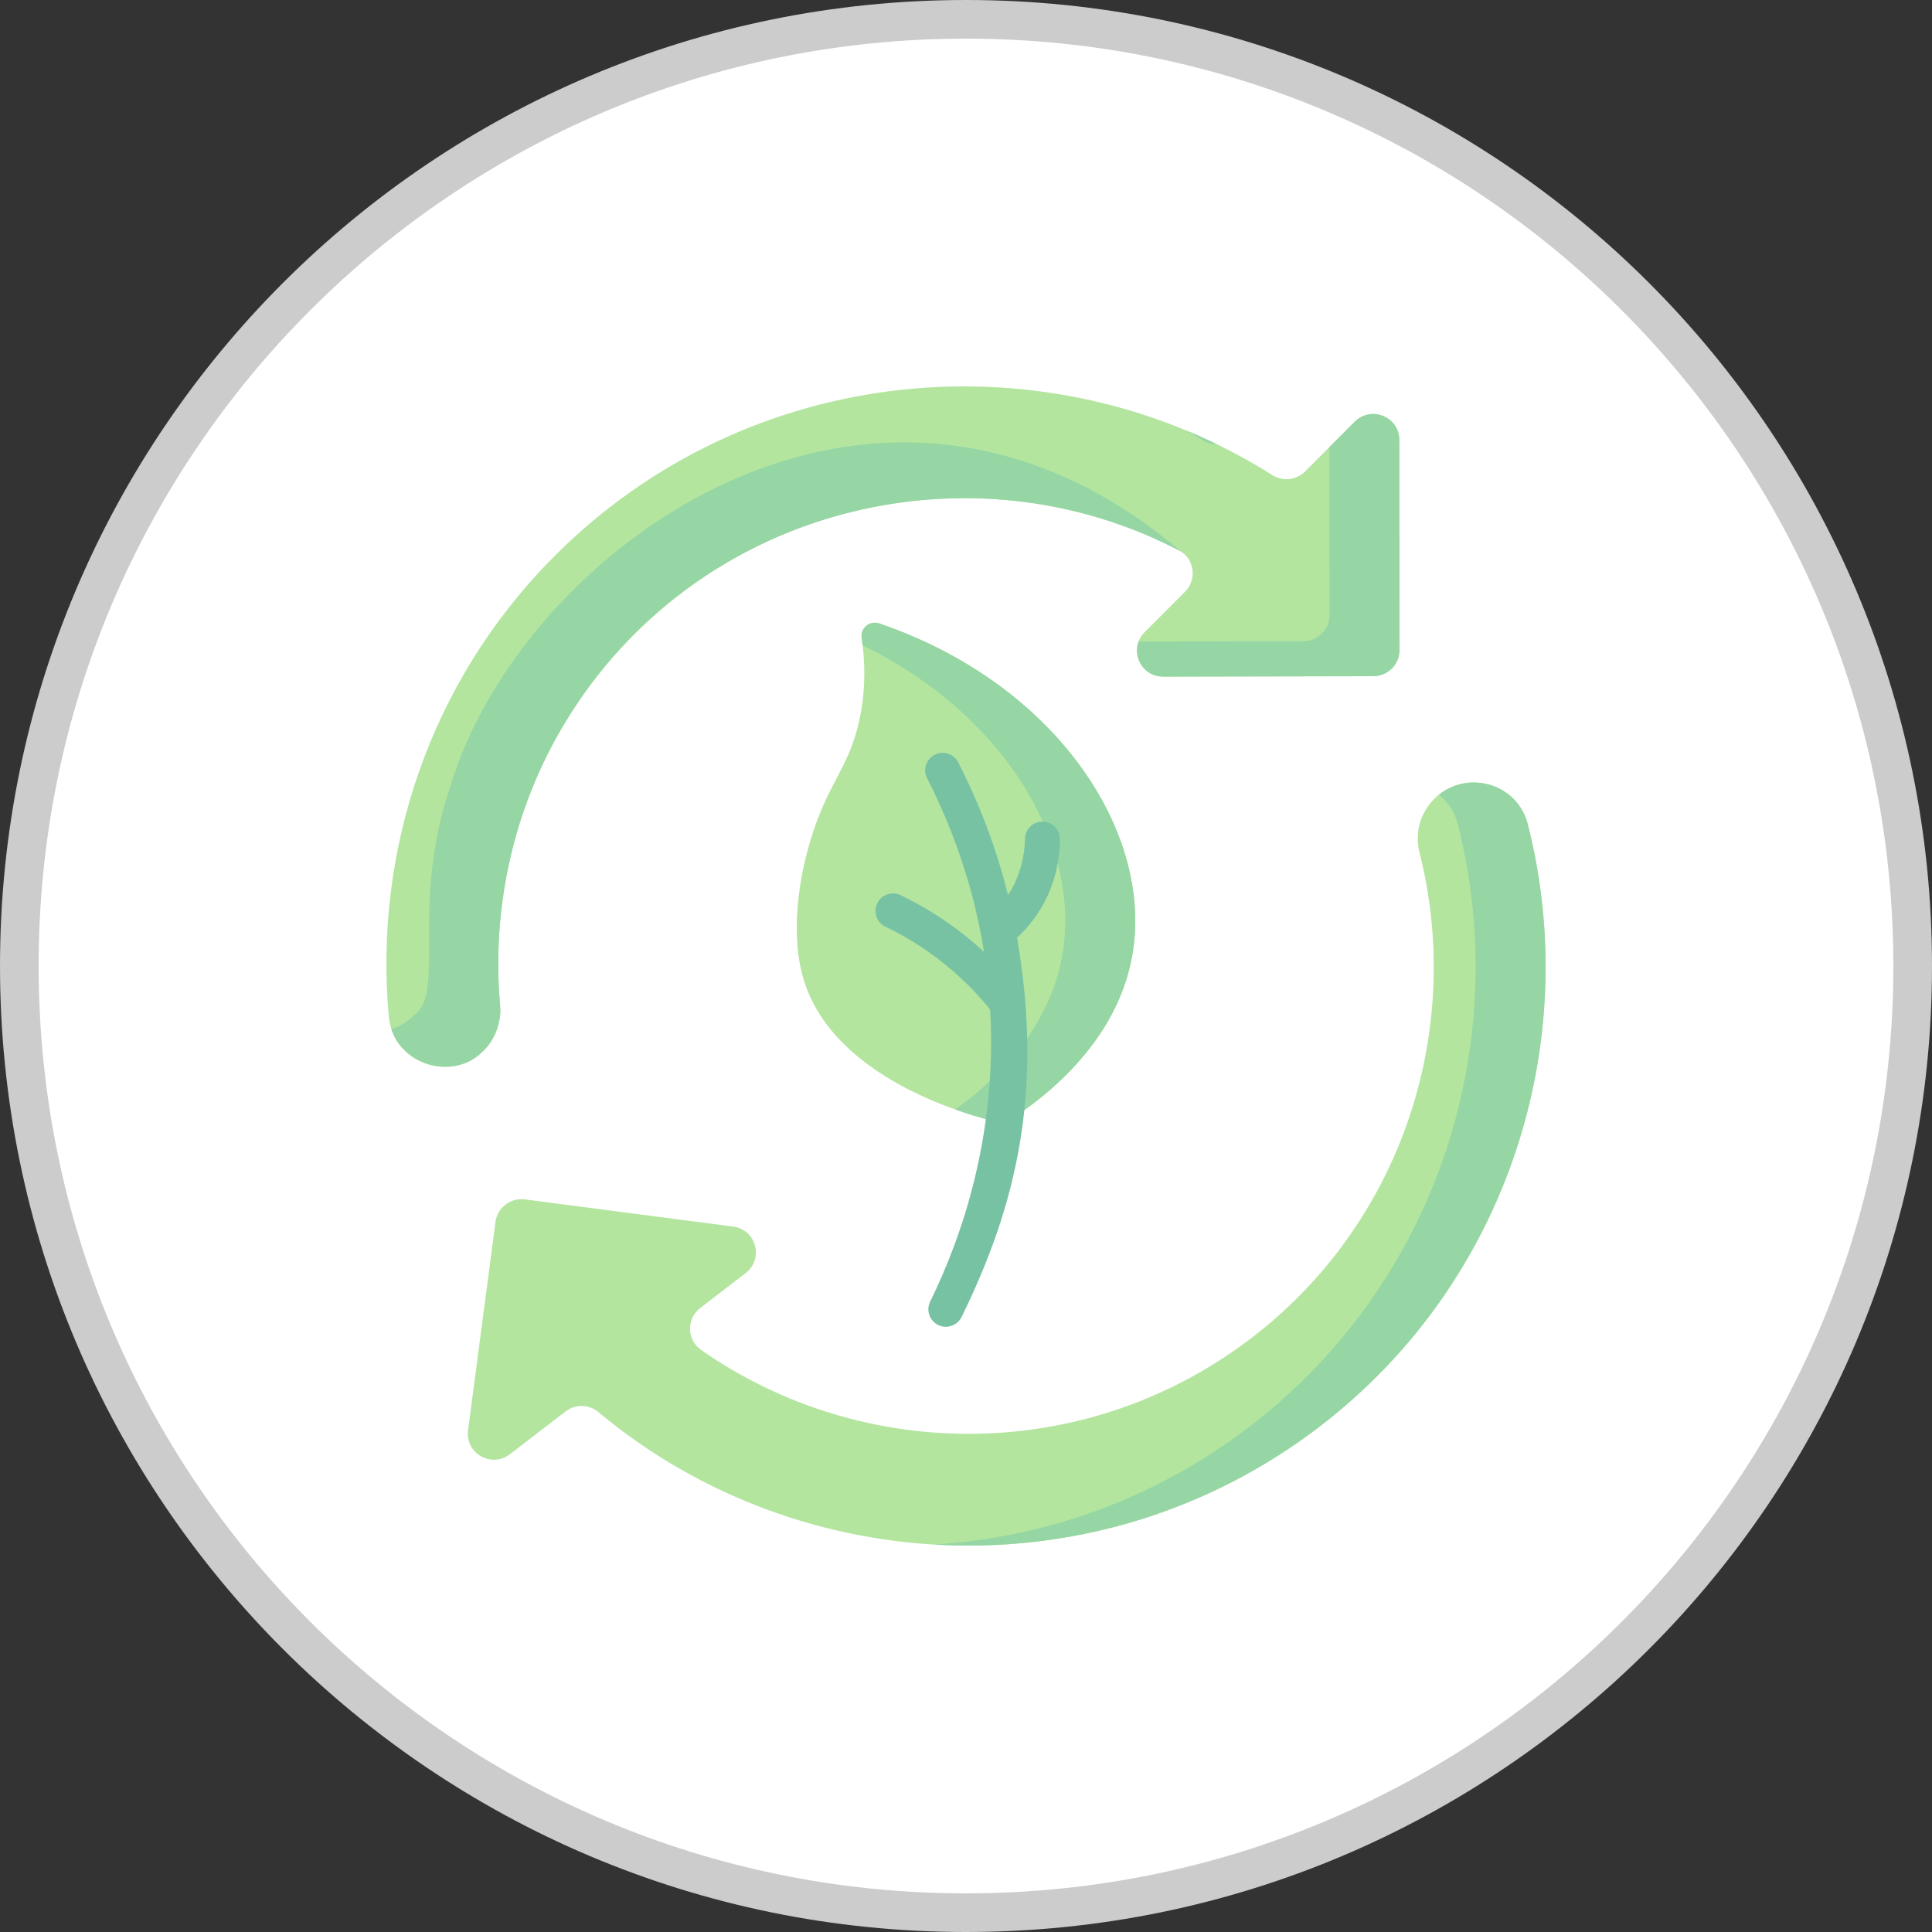 <svg width="100" height="100" viewBox="0 0 100 100" fill="none" xmlns="http://www.w3.org/2000/svg">
<rect x="0" y="0" width="100" height="100" fill="#333333" stroke="none"/>
<path d="M99 50C99 77.062 77.062 99 50 99C22.938 99 1 77.062 1 50C1 22.938 22.938 1 50 1C77.062 1 99 22.938 99 50Z" fill="white" stroke="#CCCCCC" stroke-width="2"/>
<g clip-path="url(#clip0)">
<path d="M25.049 54.361C23.316 56.096 20.344 55.041 20.123 52.607C19.353 44.108 22.195 35.331 28.654 28.83C38.718 18.697 54.288 17.282 65.876 24.601C66.408 24.937 67.103 24.85 67.549 24.404L70.119 21.83C70.97 20.977 72.428 21.573 72.428 22.777L72.439 33.642C72.439 34.389 71.832 34.997 71.084 34.999L60.204 35.022C59 35.024 58.397 33.572 59.249 32.718L61.336 30.628C61.978 29.984 61.822 28.898 61.017 28.481C51.869 23.739 40.289 25.248 32.674 32.993C27.543 38.213 25.279 45.231 25.884 52.034C25.96 52.894 25.661 53.748 25.049 54.361Z" fill="#B3E59F"/>
<path d="M62.983 22.993C62.48 22.75 61.971 22.52 61.458 22.306C61.726 22.464 61.992 22.624 62.255 22.79C62.479 22.932 62.732 22.997 62.983 22.993Z" fill="#95D6A4"/>
<path d="M61.426 28.809C61.424 28.808 61.422 28.806 61.421 28.805C61.422 28.806 61.423 28.808 61.424 28.809C61.425 28.809 61.425 28.809 61.426 28.809Z" fill="#95D6A4"/>
<path d="M25.884 52.033C25.457 47.132 26.496 41.948 29.235 37.423C35.871 26.329 50.125 22.717 61.127 28.547C45.279 15.083 27.142 28.381 23.379 40.485C21.163 46.819 23.116 51.387 21.427 52.55C21.078 52.9 20.677 53.135 20.26 53.269C20.814 55.112 23.559 55.982 25.049 54.361C25.522 53.912 25.981 52.953 25.884 52.033Z" fill="#95D6A4"/>
<path d="M72.428 22.777C72.428 21.573 70.971 20.977 70.119 21.83L68.809 23.142L68.818 31.831C68.818 32.578 68.211 33.186 67.463 33.188L58.934 33.206C58.625 34.032 59.209 35.023 60.204 35.021L71.085 34.999C71.833 34.997 72.44 34.389 72.439 33.642L72.428 22.777Z" fill="#95D6A4"/>
<path d="M74.229 41.357C75.813 39.771 78.525 40.494 79.076 42.658C81.934 53.874 78.105 66.27 68.393 73.77C57.087 82.498 41.475 81.86 30.957 73.079C30.476 72.677 29.775 72.671 29.275 73.055L26.39 75.271C25.434 76.005 24.07 75.222 24.227 74.028L25.645 63.25C25.743 62.508 26.424 61.985 27.167 62.081L37.949 63.487C39.143 63.644 39.548 65.163 38.592 65.897L36.25 67.697C35.527 68.252 35.541 69.349 36.283 69.868C44.722 75.772 56.394 75.796 64.956 69.113C72.708 63.063 75.758 53.117 73.47 44.115C73.219 43.128 73.507 42.081 74.229 41.357Z" fill="#B3E59F"/>
<path d="M79.076 42.658C78.553 40.603 76.082 39.849 74.478 41.136C74.936 41.502 75.291 42.016 75.454 42.658C78.312 53.874 74.483 66.27 64.771 73.77C59.848 77.571 54.108 79.595 48.328 79.944C55.296 80.363 62.441 78.365 68.393 73.77C78.105 66.27 81.934 53.874 79.076 42.658Z" fill="#95D6A4"/>
<path d="M58.594 49.518C59.767 43.129 54.673 35.389 45.507 32.269C45.015 32.101 44.523 32.51 44.6 33.024C44.765 34.133 44.824 35.509 44.532 37.024C44.108 39.22 43.25 40.132 42.471 42.019C41.471 44.443 40.817 47.946 41.56 50.574C43.167 56.255 51.36 58.03 51.973 58.155C53.426 57.26 57.704 54.363 58.594 49.518Z" fill="#B3E59F"/>
<path d="M45.507 32.269C45.015 32.101 44.523 32.511 44.6 33.024C44.618 33.148 44.635 33.276 44.651 33.406C52.057 37.01 56.022 43.803 54.972 49.518C54.251 53.441 51.309 56.087 49.444 57.427C50.766 57.898 51.773 58.114 51.973 58.155C53.426 57.26 57.704 54.363 58.594 49.518C59.767 43.128 54.672 35.389 45.507 32.269Z" fill="#95D6A4"/>
<path d="M53.839 47.081C54.677 45.714 54.858 44.344 54.861 43.436C54.863 42.936 54.46 42.529 53.959 42.527C53.958 42.527 53.957 42.527 53.956 42.527C53.458 42.527 53.052 42.93 53.05 43.429C53.047 44.147 52.845 45.332 52.174 46.322C51.587 43.962 50.727 41.667 49.598 39.46C49.37 39.015 48.824 38.839 48.379 39.067C47.934 39.295 47.758 39.84 47.986 40.285C49.448 43.143 50.435 46.156 50.93 49.269C49.647 48.081 48.194 47.093 46.613 46.333C46.163 46.117 45.621 46.306 45.405 46.757C45.188 47.208 45.378 47.749 45.828 47.965C47.071 48.562 48.229 49.319 49.27 50.213C49.988 50.83 50.653 51.516 51.25 52.254C51.619 58.734 49.788 64.023 48.145 67.37C47.925 67.819 48.111 68.362 48.559 68.582C49 68.798 49.548 68.622 49.771 68.168C52.577 62.451 54.034 56.544 52.641 48.536C53.107 48.106 53.509 47.619 53.839 47.081Z" fill="#78C2A4"/>
</g>
<defs>
<clipPath id="clip0">
<rect width="60" height="60" fill="white" transform="translate(20 20)"/>
</clipPath>
</defs>
</svg>
